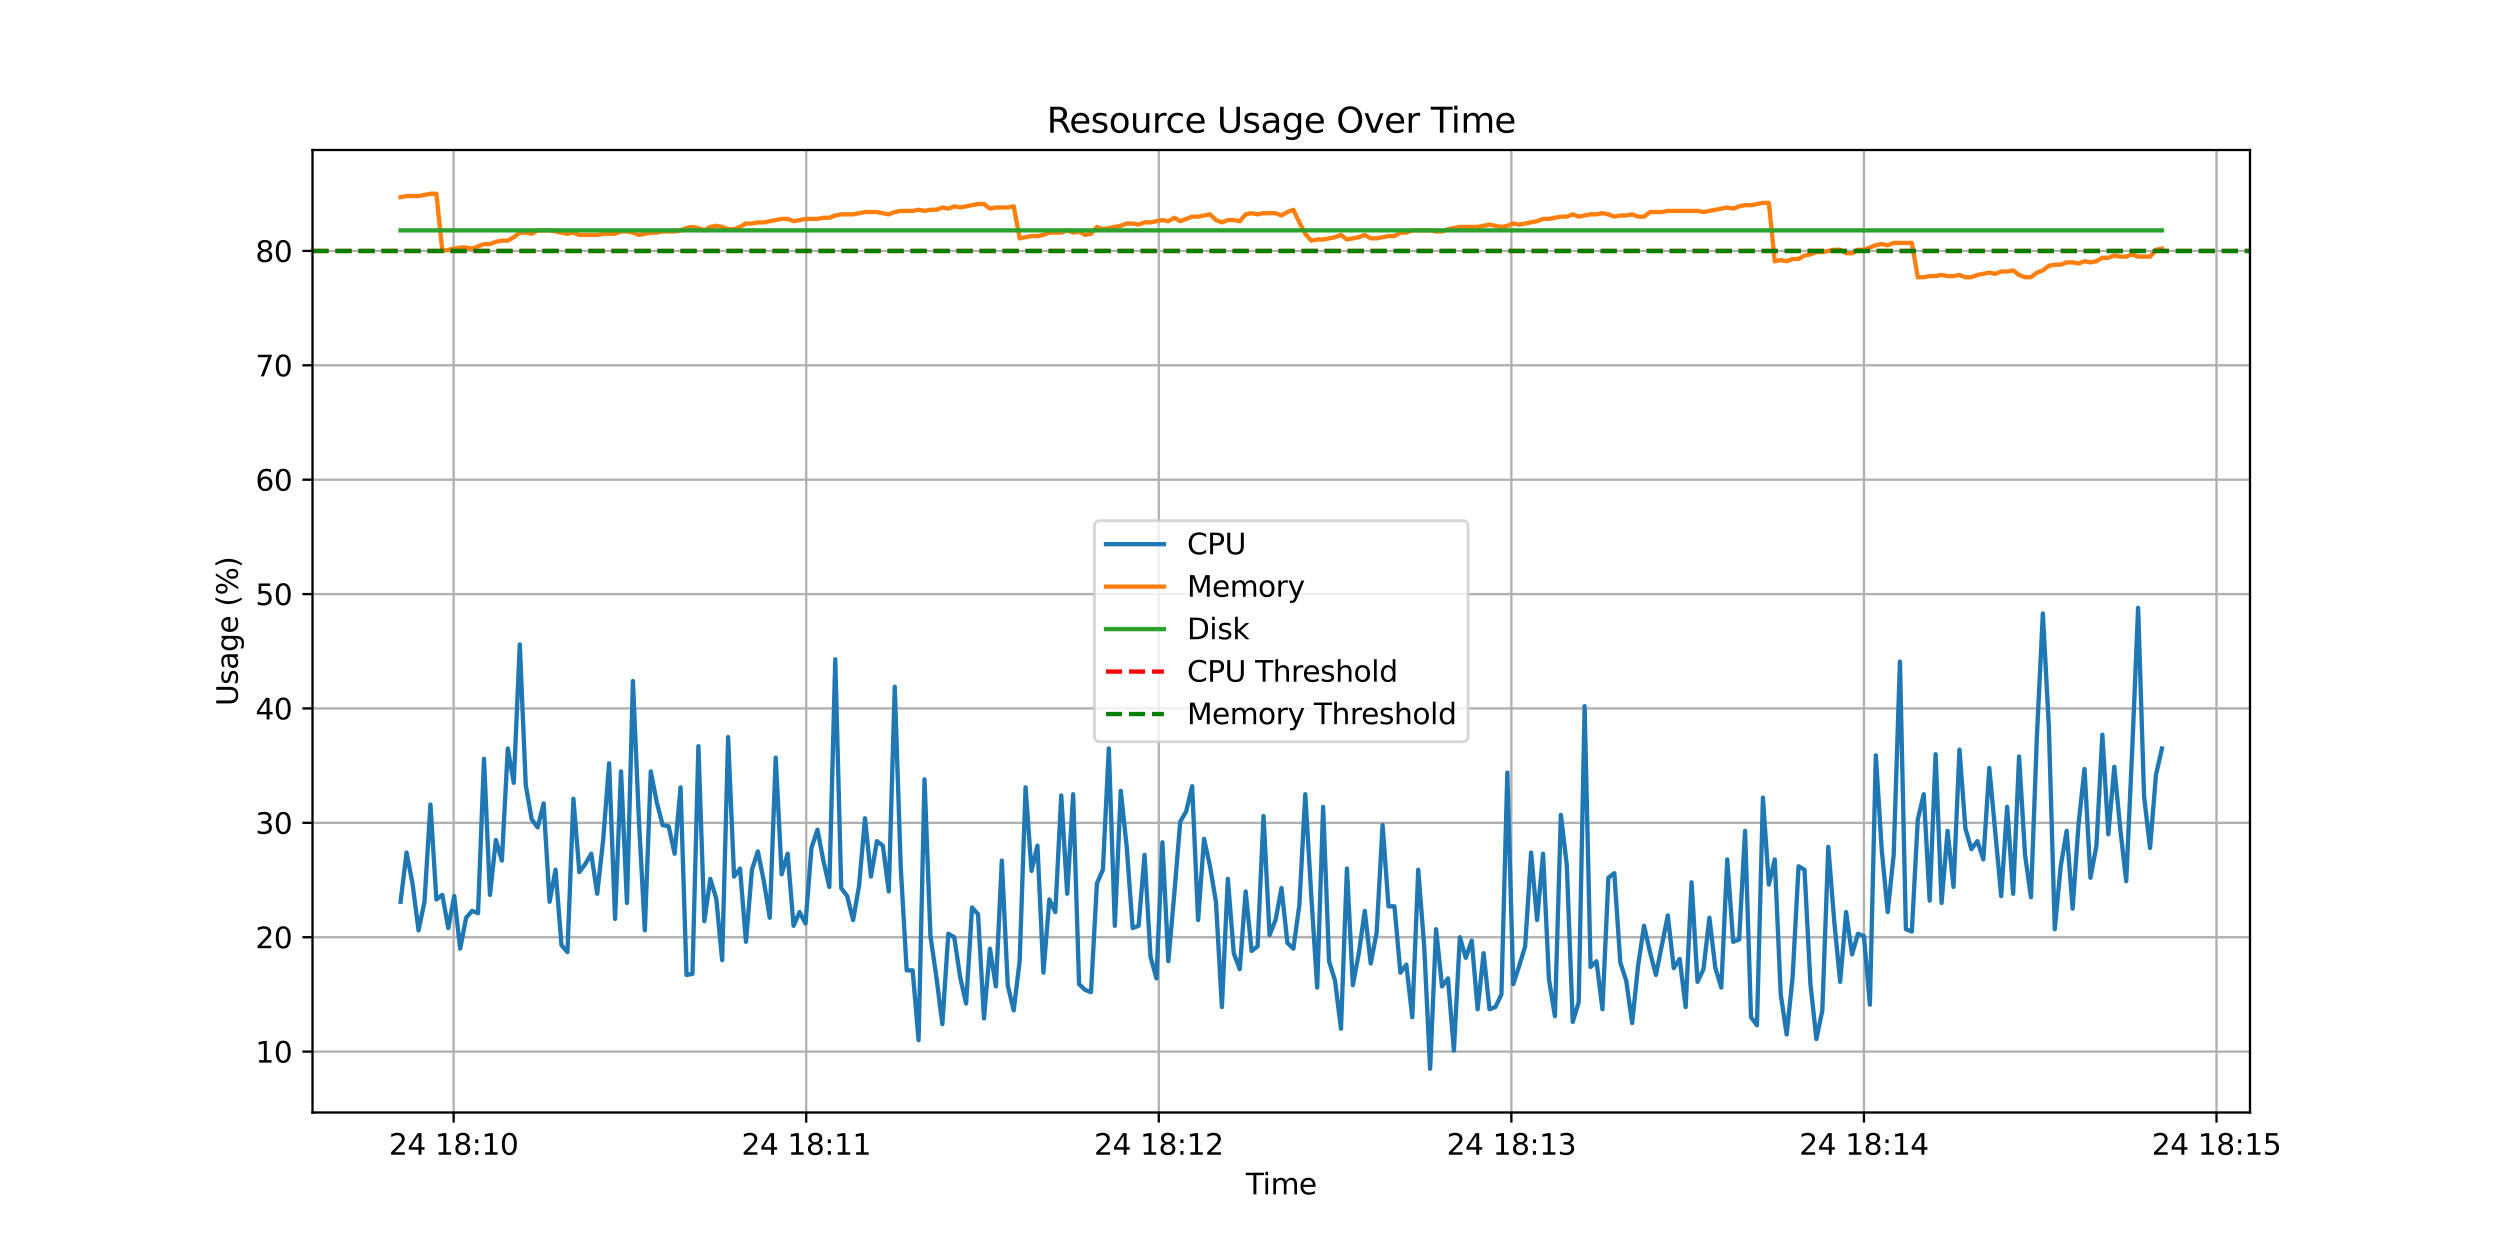 <?xml version="1.0" encoding="utf-8" standalone="no"?>
<!DOCTYPE svg PUBLIC "-//W3C//DTD SVG 1.1//EN"
  "http://www.w3.org/Graphics/SVG/1.1/DTD/svg11.dtd">
<svg xmlns:xlink="http://www.w3.org/1999/xlink" width="864pt" height="432pt" viewBox="0 0 864 432" xmlns="http://www.w3.org/2000/svg" version="1.1">
 <defs>
  <style type="text/css">*{stroke-linejoin: round; stroke-linecap: butt}</style>
 </defs>
 <g id="figure_1">
  <g id="patch_1">
   <path d="M 0 432 
L 864 432 
L 864 0 
L 0 0 
z
" style="fill: #ffffff"/>
  </g>
  <g id="axes_1">
   <g id="patch_2">
    <path d="M 108 384.48 
L 777.6 384.48 
L 777.6 51.84 
L 108 51.84 
z
" style="fill: #ffffff"/>
   </g>
   <g id="matplotlib.axis_1">
    <g id="xtick_1">
     <g id="line2d_1">
      <path d="M 156.777 384.48 
L 156.777 51.84 
" clip-path="url(#pb41ee68587)" style="fill: none; stroke: #b0b0b0; stroke-width: 0.8; stroke-linecap: square"/>
     </g>
     <g id="line2d_2">
      <defs>
       <path id="m1462ca19d5" d="M 0 0 
L 0 3.5 
" style="stroke: #000000; stroke-width: 0.8"/>
      </defs>
      <g>
       <use xlink:href="#m1462ca19d5" x="156.777" y="384.48" style="stroke: #000000; stroke-width: 0.8"/>
      </g>
     </g>
     <g id="text_1">
      <!-- 24 18:10 -->
      <g transform="translate(134.416 399.078) scale(0.1 -0.1)">
       <defs>
        <path id="DejaVuSans-32" d="M 1228 531 
L 3431 531 
L 3431 0 
L 469 0 
L 469 531 
Q 828 903 1448 1529 
Q 2069 2156 2228 2338 
Q 2531 2678 2651 2914 
Q 2772 3150 2772 3378 
Q 2772 3750 2511 3984 
Q 2250 4219 1831 4219 
Q 1534 4219 1204 4116 
Q 875 4013 500 3803 
L 500 4441 
Q 881 4594 1212 4672 
Q 1544 4750 1819 4750 
Q 2544 4750 2975 4387 
Q 3406 4025 3406 3419 
Q 3406 3131 3298 2873 
Q 3191 2616 2906 2266 
Q 2828 2175 2409 1742 
Q 1991 1309 1228 531 
z
" transform="scale(0.016)"/>
        <path id="DejaVuSans-34" d="M 2419 4116 
L 825 1625 
L 2419 1625 
L 2419 4116 
z
M 2253 4666 
L 3047 4666 
L 3047 1625 
L 3713 1625 
L 3713 1100 
L 3047 1100 
L 3047 0 
L 2419 0 
L 2419 1100 
L 313 1100 
L 313 1709 
L 2253 4666 
z
" transform="scale(0.016)"/>
        <path id="DejaVuSans-20" transform="scale(0.016)"/>
        <path id="DejaVuSans-31" d="M 794 531 
L 1825 531 
L 1825 4091 
L 703 3866 
L 703 4441 
L 1819 4666 
L 2450 4666 
L 2450 531 
L 3481 531 
L 3481 0 
L 794 0 
L 794 531 
z
" transform="scale(0.016)"/>
        <path id="DejaVuSans-38" d="M 2034 2216 
Q 1584 2216 1326 1975 
Q 1069 1734 1069 1313 
Q 1069 891 1326 650 
Q 1584 409 2034 409 
Q 2484 409 2743 651 
Q 3003 894 3003 1313 
Q 3003 1734 2745 1975 
Q 2488 2216 2034 2216 
z
M 1403 2484 
Q 997 2584 770 2862 
Q 544 3141 544 3541 
Q 544 4100 942 4425 
Q 1341 4750 2034 4750 
Q 2731 4750 3128 4425 
Q 3525 4100 3525 3541 
Q 3525 3141 3298 2862 
Q 3072 2584 2669 2484 
Q 3125 2378 3379 2068 
Q 3634 1759 3634 1313 
Q 3634 634 3220 271 
Q 2806 -91 2034 -91 
Q 1263 -91 848 271 
Q 434 634 434 1313 
Q 434 1759 690 2068 
Q 947 2378 1403 2484 
z
M 1172 3481 
Q 1172 3119 1398 2916 
Q 1625 2713 2034 2713 
Q 2441 2713 2670 2916 
Q 2900 3119 2900 3481 
Q 2900 3844 2670 4047 
Q 2441 4250 2034 4250 
Q 1625 4250 1398 4047 
Q 1172 3844 1172 3481 
z
" transform="scale(0.016)"/>
        <path id="DejaVuSans-3a" d="M 750 794 
L 1409 794 
L 1409 0 
L 750 0 
L 750 794 
z
M 750 3309 
L 1409 3309 
L 1409 2516 
L 750 2516 
L 750 3309 
z
" transform="scale(0.016)"/>
        <path id="DejaVuSans-30" d="M 2034 4250 
Q 1547 4250 1301 3770 
Q 1056 3291 1056 2328 
Q 1056 1369 1301 889 
Q 1547 409 2034 409 
Q 2525 409 2770 889 
Q 3016 1369 3016 2328 
Q 3016 3291 2770 3770 
Q 2525 4250 2034 4250 
z
M 2034 4750 
Q 2819 4750 3233 4129 
Q 3647 3509 3647 2328 
Q 3647 1150 3233 529 
Q 2819 -91 2034 -91 
Q 1250 -91 836 529 
Q 422 1150 422 2328 
Q 422 3509 836 4129 
Q 1250 4750 2034 4750 
z
" transform="scale(0.016)"/>
       </defs>
       <use xlink:href="#DejaVuSans-32"/>
       <use xlink:href="#DejaVuSans-34" x="63.623"/>
       <use xlink:href="#DejaVuSans-20" x="127.246"/>
       <use xlink:href="#DejaVuSans-31" x="159.033"/>
       <use xlink:href="#DejaVuSans-38" x="222.656"/>
       <use xlink:href="#DejaVuSans-3a" x="286.279"/>
       <use xlink:href="#DejaVuSans-31" x="319.971"/>
       <use xlink:href="#DejaVuSans-30" x="383.594"/>
      </g>
     </g>
    </g>
    <g id="xtick_2">
     <g id="line2d_3">
      <path d="M 278.626 384.48 
L 278.626 51.84 
" clip-path="url(#pb41ee68587)" style="fill: none; stroke: #b0b0b0; stroke-width: 0.8; stroke-linecap: square"/>
     </g>
     <g id="line2d_4">
      <g>
       <use xlink:href="#m1462ca19d5" x="278.626" y="384.48" style="stroke: #000000; stroke-width: 0.8"/>
      </g>
     </g>
     <g id="text_2">
      <!-- 24 18:11 -->
      <g transform="translate(256.266 399.078) scale(0.1 -0.1)">
       <use xlink:href="#DejaVuSans-32"/>
       <use xlink:href="#DejaVuSans-34" x="63.623"/>
       <use xlink:href="#DejaVuSans-20" x="127.246"/>
       <use xlink:href="#DejaVuSans-31" x="159.033"/>
       <use xlink:href="#DejaVuSans-38" x="222.656"/>
       <use xlink:href="#DejaVuSans-3a" x="286.279"/>
       <use xlink:href="#DejaVuSans-31" x="319.971"/>
       <use xlink:href="#DejaVuSans-31" x="383.594"/>
      </g>
     </g>
    </g>
    <g id="xtick_3">
     <g id="line2d_5">
      <path d="M 400.476 384.48 
L 400.476 51.84 
" clip-path="url(#pb41ee68587)" style="fill: none; stroke: #b0b0b0; stroke-width: 0.8; stroke-linecap: square"/>
     </g>
     <g id="line2d_6">
      <g>
       <use xlink:href="#m1462ca19d5" x="400.476" y="384.48" style="stroke: #000000; stroke-width: 0.8"/>
      </g>
     </g>
     <g id="text_3">
      <!-- 24 18:12 -->
      <g transform="translate(378.115 399.078) scale(0.1 -0.1)">
       <use xlink:href="#DejaVuSans-32"/>
       <use xlink:href="#DejaVuSans-34" x="63.623"/>
       <use xlink:href="#DejaVuSans-20" x="127.246"/>
       <use xlink:href="#DejaVuSans-31" x="159.033"/>
       <use xlink:href="#DejaVuSans-38" x="222.656"/>
       <use xlink:href="#DejaVuSans-3a" x="286.279"/>
       <use xlink:href="#DejaVuSans-31" x="319.971"/>
       <use xlink:href="#DejaVuSans-32" x="383.594"/>
      </g>
     </g>
    </g>
    <g id="xtick_4">
     <g id="line2d_7">
      <path d="M 522.326 384.48 
L 522.326 51.84 
" clip-path="url(#pb41ee68587)" style="fill: none; stroke: #b0b0b0; stroke-width: 0.8; stroke-linecap: square"/>
     </g>
     <g id="line2d_8">
      <g>
       <use xlink:href="#m1462ca19d5" x="522.326" y="384.48" style="stroke: #000000; stroke-width: 0.8"/>
      </g>
     </g>
     <g id="text_4">
      <!-- 24 18:13 -->
      <g transform="translate(499.965 399.078) scale(0.1 -0.1)">
       <defs>
        <path id="DejaVuSans-33" d="M 2597 2516 
Q 3050 2419 3304 2112 
Q 3559 1806 3559 1356 
Q 3559 666 3084 287 
Q 2609 -91 1734 -91 
Q 1441 -91 1130 -33 
Q 819 25 488 141 
L 488 750 
Q 750 597 1062 519 
Q 1375 441 1716 441 
Q 2309 441 2620 675 
Q 2931 909 2931 1356 
Q 2931 1769 2642 2001 
Q 2353 2234 1838 2234 
L 1294 2234 
L 1294 2753 
L 1863 2753 
Q 2328 2753 2575 2939 
Q 2822 3125 2822 3475 
Q 2822 3834 2567 4026 
Q 2313 4219 1838 4219 
Q 1578 4219 1281 4162 
Q 984 4106 628 3988 
L 628 4550 
Q 988 4650 1302 4700 
Q 1616 4750 1894 4750 
Q 2613 4750 3031 4423 
Q 3450 4097 3450 3541 
Q 3450 3153 3228 2886 
Q 3006 2619 2597 2516 
z
" transform="scale(0.016)"/>
       </defs>
       <use xlink:href="#DejaVuSans-32"/>
       <use xlink:href="#DejaVuSans-34" x="63.623"/>
       <use xlink:href="#DejaVuSans-20" x="127.246"/>
       <use xlink:href="#DejaVuSans-31" x="159.033"/>
       <use xlink:href="#DejaVuSans-38" x="222.656"/>
       <use xlink:href="#DejaVuSans-3a" x="286.279"/>
       <use xlink:href="#DejaVuSans-31" x="319.971"/>
       <use xlink:href="#DejaVuSans-33" x="383.594"/>
      </g>
     </g>
    </g>
    <g id="xtick_5">
     <g id="line2d_9">
      <path d="M 644.176 384.48 
L 644.176 51.84 
" clip-path="url(#pb41ee68587)" style="fill: none; stroke: #b0b0b0; stroke-width: 0.8; stroke-linecap: square"/>
     </g>
     <g id="line2d_10">
      <g>
       <use xlink:href="#m1462ca19d5" x="644.176" y="384.48" style="stroke: #000000; stroke-width: 0.8"/>
      </g>
     </g>
     <g id="text_5">
      <!-- 24 18:14 -->
      <g transform="translate(621.815 399.078) scale(0.1 -0.1)">
       <use xlink:href="#DejaVuSans-32"/>
       <use xlink:href="#DejaVuSans-34" x="63.623"/>
       <use xlink:href="#DejaVuSans-20" x="127.246"/>
       <use xlink:href="#DejaVuSans-31" x="159.033"/>
       <use xlink:href="#DejaVuSans-38" x="222.656"/>
       <use xlink:href="#DejaVuSans-3a" x="286.279"/>
       <use xlink:href="#DejaVuSans-31" x="319.971"/>
       <use xlink:href="#DejaVuSans-34" x="383.594"/>
      </g>
     </g>
    </g>
    <g id="xtick_6">
     <g id="line2d_11">
      <path d="M 766.026 384.48 
L 766.026 51.84 
" clip-path="url(#pb41ee68587)" style="fill: none; stroke: #b0b0b0; stroke-width: 0.8; stroke-linecap: square"/>
     </g>
     <g id="line2d_12">
      <g>
       <use xlink:href="#m1462ca19d5" x="766.026" y="384.48" style="stroke: #000000; stroke-width: 0.8"/>
      </g>
     </g>
     <g id="text_6">
      <!-- 24 18:15 -->
      <g transform="translate(743.665 399.078) scale(0.1 -0.1)">
       <defs>
        <path id="DejaVuSans-35" d="M 691 4666 
L 3169 4666 
L 3169 4134 
L 1269 4134 
L 1269 2991 
Q 1406 3038 1543 3061 
Q 1681 3084 1819 3084 
Q 2600 3084 3056 2656 
Q 3513 2228 3513 1497 
Q 3513 744 3044 326 
Q 2575 -91 1722 -91 
Q 1428 -91 1123 -41 
Q 819 9 494 109 
L 494 744 
Q 775 591 1075 516 
Q 1375 441 1709 441 
Q 2250 441 2565 725 
Q 2881 1009 2881 1497 
Q 2881 1984 2565 2268 
Q 2250 2553 1709 2553 
Q 1456 2553 1204 2497 
Q 953 2441 691 2322 
L 691 4666 
z
" transform="scale(0.016)"/>
       </defs>
       <use xlink:href="#DejaVuSans-32"/>
       <use xlink:href="#DejaVuSans-34" x="63.623"/>
       <use xlink:href="#DejaVuSans-20" x="127.246"/>
       <use xlink:href="#DejaVuSans-31" x="159.033"/>
       <use xlink:href="#DejaVuSans-38" x="222.656"/>
       <use xlink:href="#DejaVuSans-3a" x="286.279"/>
       <use xlink:href="#DejaVuSans-31" x="319.971"/>
       <use xlink:href="#DejaVuSans-35" x="383.594"/>
      </g>
     </g>
    </g>
    <g id="text_7">
     <!-- Time -->
     <g transform="translate(430.566 412.757) scale(0.1 -0.1)">
      <defs>
       <path id="DejaVuSans-54" d="M -19 4666 
L 3928 4666 
L 3928 4134 
L 2272 4134 
L 2272 0 
L 1638 0 
L 1638 4134 
L -19 4134 
L -19 4666 
z
" transform="scale(0.016)"/>
       <path id="DejaVuSans-69" d="M 603 3500 
L 1178 3500 
L 1178 0 
L 603 0 
L 603 3500 
z
M 603 4863 
L 1178 4863 
L 1178 4134 
L 603 4134 
L 603 4863 
z
" transform="scale(0.016)"/>
       <path id="DejaVuSans-6d" d="M 3328 2828 
Q 3544 3216 3844 3400 
Q 4144 3584 4550 3584 
Q 5097 3584 5394 3201 
Q 5691 2819 5691 2113 
L 5691 0 
L 5113 0 
L 5113 2094 
Q 5113 2597 4934 2840 
Q 4756 3084 4391 3084 
Q 3944 3084 3684 2787 
Q 3425 2491 3425 1978 
L 3425 0 
L 2847 0 
L 2847 2094 
Q 2847 2600 2669 2842 
Q 2491 3084 2119 3084 
Q 1678 3084 1418 2786 
Q 1159 2488 1159 1978 
L 1159 0 
L 581 0 
L 581 3500 
L 1159 3500 
L 1159 2956 
Q 1356 3278 1631 3431 
Q 1906 3584 2284 3584 
Q 2666 3584 2933 3390 
Q 3200 3197 3328 2828 
z
" transform="scale(0.016)"/>
       <path id="DejaVuSans-65" d="M 3597 1894 
L 3597 1613 
L 953 1613 
Q 991 1019 1311 708 
Q 1631 397 2203 397 
Q 2534 397 2845 478 
Q 3156 559 3463 722 
L 3463 178 
Q 3153 47 2828 -22 
Q 2503 -91 2169 -91 
Q 1331 -91 842 396 
Q 353 884 353 1716 
Q 353 2575 817 3079 
Q 1281 3584 2069 3584 
Q 2775 3584 3186 3129 
Q 3597 2675 3597 1894 
z
M 3022 2063 
Q 3016 2534 2758 2815 
Q 2500 3097 2075 3097 
Q 1594 3097 1305 2825 
Q 1016 2553 972 2059 
L 3022 2063 
z
" transform="scale(0.016)"/>
      </defs>
      <use xlink:href="#DejaVuSans-54"/>
      <use xlink:href="#DejaVuSans-69" x="57.959"/>
      <use xlink:href="#DejaVuSans-6d" x="85.742"/>
      <use xlink:href="#DejaVuSans-65" x="183.154"/>
     </g>
    </g>
   </g>
   <g id="matplotlib.axis_2">
    <g id="ytick_1">
     <g id="line2d_13">
      <path d="M 108 363.431 
L 777.6 363.431 
" clip-path="url(#pb41ee68587)" style="fill: none; stroke: #b0b0b0; stroke-width: 0.8; stroke-linecap: square"/>
     </g>
     <g id="line2d_14">
      <defs>
       <path id="ma5507e7e3d" d="M 0 0 
L -3.5 0 
" style="stroke: #000000; stroke-width: 0.8"/>
      </defs>
      <g>
       <use xlink:href="#ma5507e7e3d" x="108" y="363.431" style="stroke: #000000; stroke-width: 0.8"/>
      </g>
     </g>
     <g id="text_8">
      <!-- 10 -->
      <g transform="translate(88.275 367.23) scale(0.1 -0.1)">
       <use xlink:href="#DejaVuSans-31"/>
       <use xlink:href="#DejaVuSans-30" x="63.623"/>
      </g>
     </g>
    </g>
    <g id="ytick_2">
     <g id="line2d_15">
      <path d="M 108 323.901 
L 777.6 323.901 
" clip-path="url(#pb41ee68587)" style="fill: none; stroke: #b0b0b0; stroke-width: 0.8; stroke-linecap: square"/>
     </g>
     <g id="line2d_16">
      <g>
       <use xlink:href="#ma5507e7e3d" x="108" y="323.901" style="stroke: #000000; stroke-width: 0.8"/>
      </g>
     </g>
     <g id="text_9">
      <!-- 20 -->
      <g transform="translate(88.275 327.7) scale(0.1 -0.1)">
       <use xlink:href="#DejaVuSans-32"/>
       <use xlink:href="#DejaVuSans-30" x="63.623"/>
      </g>
     </g>
    </g>
    <g id="ytick_3">
     <g id="line2d_17">
      <path d="M 108 284.372 
L 777.6 284.372 
" clip-path="url(#pb41ee68587)" style="fill: none; stroke: #b0b0b0; stroke-width: 0.8; stroke-linecap: square"/>
     </g>
     <g id="line2d_18">
      <g>
       <use xlink:href="#ma5507e7e3d" x="108" y="284.372" style="stroke: #000000; stroke-width: 0.8"/>
      </g>
     </g>
     <g id="text_10">
      <!-- 30 -->
      <g transform="translate(88.275 288.171) scale(0.1 -0.1)">
       <use xlink:href="#DejaVuSans-33"/>
       <use xlink:href="#DejaVuSans-30" x="63.623"/>
      </g>
     </g>
    </g>
    <g id="ytick_4">
     <g id="line2d_19">
      <path d="M 108 244.842 
L 777.6 244.842 
" clip-path="url(#pb41ee68587)" style="fill: none; stroke: #b0b0b0; stroke-width: 0.8; stroke-linecap: square"/>
     </g>
     <g id="line2d_20">
      <g>
       <use xlink:href="#ma5507e7e3d" x="108" y="244.842" style="stroke: #000000; stroke-width: 0.8"/>
      </g>
     </g>
     <g id="text_11">
      <!-- 40 -->
      <g transform="translate(88.275 248.642) scale(0.1 -0.1)">
       <use xlink:href="#DejaVuSans-34"/>
       <use xlink:href="#DejaVuSans-30" x="63.623"/>
      </g>
     </g>
    </g>
    <g id="ytick_5">
     <g id="line2d_21">
      <path d="M 108 205.313 
L 777.6 205.313 
" clip-path="url(#pb41ee68587)" style="fill: none; stroke: #b0b0b0; stroke-width: 0.8; stroke-linecap: square"/>
     </g>
     <g id="line2d_22">
      <g>
       <use xlink:href="#ma5507e7e3d" x="108" y="205.313" style="stroke: #000000; stroke-width: 0.8"/>
      </g>
     </g>
     <g id="text_12">
      <!-- 50 -->
      <g transform="translate(88.275 209.112) scale(0.1 -0.1)">
       <use xlink:href="#DejaVuSans-35"/>
       <use xlink:href="#DejaVuSans-30" x="63.623"/>
      </g>
     </g>
    </g>
    <g id="ytick_6">
     <g id="line2d_23">
      <path d="M 108 165.784 
L 777.6 165.784 
" clip-path="url(#pb41ee68587)" style="fill: none; stroke: #b0b0b0; stroke-width: 0.8; stroke-linecap: square"/>
     </g>
     <g id="line2d_24">
      <g>
       <use xlink:href="#ma5507e7e3d" x="108" y="165.784" style="stroke: #000000; stroke-width: 0.8"/>
      </g>
     </g>
     <g id="text_13">
      <!-- 60 -->
      <g transform="translate(88.275 169.583) scale(0.1 -0.1)">
       <defs>
        <path id="DejaVuSans-36" d="M 2113 2584 
Q 1688 2584 1439 2293 
Q 1191 2003 1191 1497 
Q 1191 994 1439 701 
Q 1688 409 2113 409 
Q 2538 409 2786 701 
Q 3034 994 3034 1497 
Q 3034 2003 2786 2293 
Q 2538 2584 2113 2584 
z
M 3366 4563 
L 3366 3988 
Q 3128 4100 2886 4159 
Q 2644 4219 2406 4219 
Q 1781 4219 1451 3797 
Q 1122 3375 1075 2522 
Q 1259 2794 1537 2939 
Q 1816 3084 2150 3084 
Q 2853 3084 3261 2657 
Q 3669 2231 3669 1497 
Q 3669 778 3244 343 
Q 2819 -91 2113 -91 
Q 1303 -91 875 529 
Q 447 1150 447 2328 
Q 447 3434 972 4092 
Q 1497 4750 2381 4750 
Q 2619 4750 2861 4703 
Q 3103 4656 3366 4563 
z
" transform="scale(0.016)"/>
       </defs>
       <use xlink:href="#DejaVuSans-36"/>
       <use xlink:href="#DejaVuSans-30" x="63.623"/>
      </g>
     </g>
    </g>
    <g id="ytick_7">
     <g id="line2d_25">
      <path d="M 108 126.254 
L 777.6 126.254 
" clip-path="url(#pb41ee68587)" style="fill: none; stroke: #b0b0b0; stroke-width: 0.8; stroke-linecap: square"/>
     </g>
     <g id="line2d_26">
      <g>
       <use xlink:href="#ma5507e7e3d" x="108" y="126.254" style="stroke: #000000; stroke-width: 0.8"/>
      </g>
     </g>
     <g id="text_14">
      <!-- 70 -->
      <g transform="translate(88.275 130.053) scale(0.1 -0.1)">
       <defs>
        <path id="DejaVuSans-37" d="M 525 4666 
L 3525 4666 
L 3525 4397 
L 1831 0 
L 1172 0 
L 2766 4134 
L 525 4134 
L 525 4666 
z
" transform="scale(0.016)"/>
       </defs>
       <use xlink:href="#DejaVuSans-37"/>
       <use xlink:href="#DejaVuSans-30" x="63.623"/>
      </g>
     </g>
    </g>
    <g id="ytick_8">
     <g id="line2d_27">
      <path d="M 108 86.725 
L 777.6 86.725 
" clip-path="url(#pb41ee68587)" style="fill: none; stroke: #b0b0b0; stroke-width: 0.8; stroke-linecap: square"/>
     </g>
     <g id="line2d_28">
      <g>
       <use xlink:href="#ma5507e7e3d" x="108" y="86.725" style="stroke: #000000; stroke-width: 0.8"/>
      </g>
     </g>
     <g id="text_15">
      <!-- 80 -->
      <g transform="translate(88.275 90.524) scale(0.1 -0.1)">
       <use xlink:href="#DejaVuSans-38"/>
       <use xlink:href="#DejaVuSans-30" x="63.623"/>
      </g>
     </g>
    </g>
    <g id="text_16">
     <!-- Usage (%) -->
     <g transform="translate(82.195 243.98) rotate(-90) scale(0.1 -0.1)">
      <defs>
       <path id="DejaVuSans-55" d="M 556 4666 
L 1191 4666 
L 1191 1831 
Q 1191 1081 1462 751 
Q 1734 422 2344 422 
Q 2950 422 3222 751 
Q 3494 1081 3494 1831 
L 3494 4666 
L 4128 4666 
L 4128 1753 
Q 4128 841 3676 375 
Q 3225 -91 2344 -91 
Q 1459 -91 1007 375 
Q 556 841 556 1753 
L 556 4666 
z
" transform="scale(0.016)"/>
       <path id="DejaVuSans-73" d="M 2834 3397 
L 2834 2853 
Q 2591 2978 2328 3040 
Q 2066 3103 1784 3103 
Q 1356 3103 1142 2972 
Q 928 2841 928 2578 
Q 928 2378 1081 2264 
Q 1234 2150 1697 2047 
L 1894 2003 
Q 2506 1872 2764 1633 
Q 3022 1394 3022 966 
Q 3022 478 2636 193 
Q 2250 -91 1575 -91 
Q 1294 -91 989 -36 
Q 684 19 347 128 
L 347 722 
Q 666 556 975 473 
Q 1284 391 1588 391 
Q 1994 391 2212 530 
Q 2431 669 2431 922 
Q 2431 1156 2273 1281 
Q 2116 1406 1581 1522 
L 1381 1569 
Q 847 1681 609 1914 
Q 372 2147 372 2553 
Q 372 3047 722 3315 
Q 1072 3584 1716 3584 
Q 2034 3584 2315 3537 
Q 2597 3491 2834 3397 
z
" transform="scale(0.016)"/>
       <path id="DejaVuSans-61" d="M 2194 1759 
Q 1497 1759 1228 1600 
Q 959 1441 959 1056 
Q 959 750 1161 570 
Q 1363 391 1709 391 
Q 2188 391 2477 730 
Q 2766 1069 2766 1631 
L 2766 1759 
L 2194 1759 
z
M 3341 1997 
L 3341 0 
L 2766 0 
L 2766 531 
Q 2569 213 2275 61 
Q 1981 -91 1556 -91 
Q 1019 -91 701 211 
Q 384 513 384 1019 
Q 384 1609 779 1909 
Q 1175 2209 1959 2209 
L 2766 2209 
L 2766 2266 
Q 2766 2663 2505 2880 
Q 2244 3097 1772 3097 
Q 1472 3097 1187 3025 
Q 903 2953 641 2809 
L 641 3341 
Q 956 3463 1253 3523 
Q 1550 3584 1831 3584 
Q 2591 3584 2966 3190 
Q 3341 2797 3341 1997 
z
" transform="scale(0.016)"/>
       <path id="DejaVuSans-67" d="M 2906 1791 
Q 2906 2416 2648 2759 
Q 2391 3103 1925 3103 
Q 1463 3103 1205 2759 
Q 947 2416 947 1791 
Q 947 1169 1205 825 
Q 1463 481 1925 481 
Q 2391 481 2648 825 
Q 2906 1169 2906 1791 
z
M 3481 434 
Q 3481 -459 3084 -895 
Q 2688 -1331 1869 -1331 
Q 1566 -1331 1297 -1286 
Q 1028 -1241 775 -1147 
L 775 -588 
Q 1028 -725 1275 -790 
Q 1522 -856 1778 -856 
Q 2344 -856 2625 -561 
Q 2906 -266 2906 331 
L 2906 616 
Q 2728 306 2450 153 
Q 2172 0 1784 0 
Q 1141 0 747 490 
Q 353 981 353 1791 
Q 353 2603 747 3093 
Q 1141 3584 1784 3584 
Q 2172 3584 2450 3431 
Q 2728 3278 2906 2969 
L 2906 3500 
L 3481 3500 
L 3481 434 
z
" transform="scale(0.016)"/>
       <path id="DejaVuSans-28" d="M 1984 4856 
Q 1566 4138 1362 3434 
Q 1159 2731 1159 2009 
Q 1159 1288 1364 580 
Q 1569 -128 1984 -844 
L 1484 -844 
Q 1016 -109 783 600 
Q 550 1309 550 2009 
Q 550 2706 781 3412 
Q 1013 4119 1484 4856 
L 1984 4856 
z
" transform="scale(0.016)"/>
       <path id="DejaVuSans-25" d="M 4653 2053 
Q 4381 2053 4226 1822 
Q 4072 1591 4072 1178 
Q 4072 772 4226 539 
Q 4381 306 4653 306 
Q 4919 306 5073 539 
Q 5228 772 5228 1178 
Q 5228 1588 5073 1820 
Q 4919 2053 4653 2053 
z
M 4653 2450 
Q 5147 2450 5437 2106 
Q 5728 1763 5728 1178 
Q 5728 594 5436 251 
Q 5144 -91 4653 -91 
Q 4153 -91 3862 251 
Q 3572 594 3572 1178 
Q 3572 1766 3864 2108 
Q 4156 2450 4653 2450 
z
M 1428 4353 
Q 1159 4353 1004 4120 
Q 850 3888 850 3481 
Q 850 3069 1003 2837 
Q 1156 2606 1428 2606 
Q 1700 2606 1854 2837 
Q 2009 3069 2009 3481 
Q 2009 3884 1853 4118 
Q 1697 4353 1428 4353 
z
M 4250 4750 
L 4750 4750 
L 1831 -91 
L 1331 -91 
L 4250 4750 
z
M 1428 4750 
Q 1922 4750 2215 4408 
Q 2509 4066 2509 3481 
Q 2509 2891 2217 2550 
Q 1925 2209 1428 2209 
Q 931 2209 642 2551 
Q 353 2894 353 3481 
Q 353 4063 643 4406 
Q 934 4750 1428 4750 
z
" transform="scale(0.016)"/>
       <path id="DejaVuSans-29" d="M 513 4856 
L 1013 4856 
Q 1481 4119 1714 3412 
Q 1947 2706 1947 2009 
Q 1947 1309 1714 600 
Q 1481 -109 1013 -844 
L 513 -844 
Q 928 -128 1133 580 
Q 1338 1288 1338 2009 
Q 1338 2731 1133 3434 
Q 928 4138 513 4856 
z
" transform="scale(0.016)"/>
      </defs>
      <use xlink:href="#DejaVuSans-55"/>
      <use xlink:href="#DejaVuSans-73" x="73.193"/>
      <use xlink:href="#DejaVuSans-61" x="125.293"/>
      <use xlink:href="#DejaVuSans-67" x="186.572"/>
      <use xlink:href="#DejaVuSans-65" x="250.049"/>
      <use xlink:href="#DejaVuSans-20" x="311.572"/>
      <use xlink:href="#DejaVuSans-28" x="343.359"/>
      <use xlink:href="#DejaVuSans-25" x="382.373"/>
      <use xlink:href="#DejaVuSans-29" x="477.393"/>
     </g>
    </g>
   </g>
   <g id="line2d_29">
    <path d="M 138.436 311.647 
L 140.504 294.649 
L 142.562 305.322 
L 144.652 321.529 
L 146.704 311.647 
L 148.76 278.047 
L 150.814 310.856 
L 152.869 309.275 
L 154.925 320.739 
L 156.978 309.671 
L 159.035 327.854 
L 161.092 317.181 
L 163.147 314.809 
L 165.203 315.6 
L 167.268 262.235 
L 169.329 309.275 
L 171.385 290.301 
L 173.442 297.416 
L 175.5 258.678 
L 177.56 270.536 
L 179.633 222.706 
L 181.702 271.327 
L 183.759 283.186 
L 185.818 285.953 
L 187.878 277.652 
L 189.938 311.647 
L 191.991 300.579 
L 194.046 326.668 
L 196.104 329.04 
L 198.164 276.071 
L 200.223 301.369 
L 202.282 298.602 
L 204.335 295.045 
L 206.394 308.88 
L 208.452 290.301 
L 210.509 263.816 
L 212.565 317.576 
L 214.623 266.584 
L 216.679 312.042 
L 218.736 235.355 
L 220.795 283.186 
L 222.85 321.529 
L 224.908 266.584 
L 226.967 277.256 
L 229.024 285.162 
L 231.084 285.558 
L 233.142 295.045 
L 235.2 272.118 
L 237.259 336.946 
L 239.313 336.551 
L 241.369 257.887 
L 243.423 318.367 
L 245.475 303.741 
L 247.525 310.461 
L 249.58 331.807 
L 251.636 254.725 
L 253.694 302.951 
L 255.75 300.184 
L 257.807 325.482 
L 259.863 300.579 
L 261.918 294.254 
L 263.976 304.532 
L 266.031 317.181 
L 268.087 261.84 
L 270.144 302.16 
L 272.204 295.045 
L 274.263 319.948 
L 276.32 315.205 
L 278.376 319.158 
L 280.443 293.068 
L 282.499 286.744 
L 284.557 297.416 
L 286.61 306.508 
L 288.668 227.845 
L 290.722 306.904 
L 292.78 309.671 
L 294.836 317.972 
L 296.893 306.113 
L 298.946 282.791 
L 301.002 302.951 
L 303.053 290.696 
L 305.108 292.278 
L 307.162 308.089 
L 309.22 237.332 
L 311.298 299.788 
L 313.353 335.365 
L 315.409 335.365 
L 317.46 359.478 
L 319.513 269.351 
L 321.568 323.506 
L 323.625 337.736 
L 325.679 353.944 
L 327.733 322.715 
L 329.787 323.901 
L 331.834 337.736 
L 333.889 346.828 
L 335.944 313.624 
L 338.01 315.995 
L 340.065 351.967 
L 342.118 327.854 
L 344.176 340.899 
L 346.229 297.416 
L 348.28 340.504 
L 350.335 349.2 
L 352.39 332.202 
L 354.437 272.118 
L 356.492 300.974 
L 358.546 292.278 
L 360.602 336.155 
L 362.658 310.856 
L 364.716 315.205 
L 366.772 274.885 
L 368.828 308.88 
L 370.881 274.489 
L 372.93 340.108 
L 374.986 342.085 
L 377.039 342.875 
L 379.095 305.322 
L 381.15 300.579 
L 383.211 258.678 
L 385.283 319.948 
L 387.338 273.304 
L 389.39 292.673 
L 391.448 320.739 
L 393.505 319.948 
L 395.559 295.44 
L 397.612 330.621 
L 399.67 338.132 
L 401.726 291.092 
L 403.781 332.202 
L 405.835 308.88 
L 407.892 283.976 
L 409.946 280.419 
L 412.007 271.722 
L 414.065 317.972 
L 416.121 289.906 
L 418.176 299.393 
L 420.233 311.647 
L 422.287 348.014 
L 424.338 303.741 
L 426.392 329.435 
L 428.447 334.969 
L 430.501 308.089 
L 432.558 328.645 
L 434.612 327.064 
L 436.67 282 
L 438.768 323.111 
L 440.827 317.972 
L 442.881 306.904 
L 444.937 325.878 
L 446.993 327.854 
L 449.049 312.833 
L 451.108 274.489 
L 453.164 309.275 
L 455.219 341.294 
L 457.274 278.838 
L 459.33 332.202 
L 461.386 338.922 
L 463.442 355.525 
L 465.495 300.184 
L 467.551 340.504 
L 469.606 329.435 
L 471.663 314.809 
L 473.717 332.993 
L 475.768 322.32 
L 477.821 285.162 
L 479.869 313.228 
L 481.921 313.228 
L 483.978 336.155 
L 486.032 333.388 
L 488.086 351.572 
L 490.141 300.579 
L 492.196 327.064 
L 494.252 369.36 
L 496.307 321.134 
L 498.361 340.899 
L 500.415 338.132 
L 502.47 363.035 
L 504.52 323.901 
L 506.575 331.016 
L 508.624 325.087 
L 510.677 348.805 
L 512.73 329.435 
L 514.785 348.805 
L 516.838 348.014 
L 518.89 343.666 
L 520.939 266.979 
L 522.987 340.108 
L 525.04 333.784 
L 527.088 327.064 
L 529.156 294.649 
L 531.218 317.972 
L 533.272 295.045 
L 535.326 338.527 
L 537.381 351.176 
L 539.438 281.605 
L 541.49 298.998 
L 543.542 353.153 
L 545.59 346.433 
L 547.644 244.052 
L 549.698 334.179 
L 551.751 332.202 
L 553.804 348.805 
L 555.859 303.346 
L 557.913 301.765 
L 559.969 332.598 
L 562.017 338.922 
L 564.073 353.548 
L 566.127 333.784 
L 568.178 319.948 
L 570.235 329.04 
L 572.286 336.946 
L 576.396 316.391 
L 578.449 334.574 
L 580.5 331.412 
L 582.556 348.014 
L 584.607 304.927 
L 586.663 339.318 
L 588.715 334.969 
L 590.772 317.181 
L 592.826 334.574 
L 594.88 341.294 
L 596.933 297.021 
L 598.988 325.482 
L 601.042 324.692 
L 603.097 287.139 
L 605.152 351.572 
L 607.206 354.339 
L 609.262 275.675 
L 611.315 305.718 
L 613.361 297.021 
L 615.417 343.666 
L 617.472 357.501 
L 619.526 337.736 
L 621.585 299.393 
L 623.638 300.579 
L 625.693 340.108 
L 627.745 359.082 
L 629.8 349.2 
L 631.854 292.673 
L 633.91 318.367 
L 635.957 339.318 
L 638.013 315.205 
L 640.068 329.831 
L 642.122 322.715 
L 644.176 323.506 
L 646.231 347.224 
L 648.285 261.049 
L 650.342 293.859 
L 652.392 315.205 
L 654.455 295.44 
L 656.62 228.635 
L 658.676 321.134 
L 660.73 321.925 
L 662.788 283.186 
L 664.842 274.489 
L 666.894 311.252 
L 668.951 260.654 
L 671.008 312.042 
L 673.078 287.139 
L 675.133 306.508 
L 677.19 259.073 
L 679.252 286.348 
L 681.311 293.464 
L 683.392 290.696 
L 685.443 297.021 
L 687.502 265.398 
L 691.615 309.671 
L 693.672 278.838 
L 695.734 308.88 
L 697.791 261.445 
L 699.846 295.44 
L 701.901 310.066 
L 703.958 254.329 
L 706.01 212.033 
L 708.071 250.772 
L 710.127 321.134 
L 712.186 299.393 
L 714.243 287.139 
L 716.299 314.019 
L 718.353 284.767 
L 720.407 265.793 
L 722.464 303.346 
L 724.52 292.278 
L 726.576 253.934 
L 728.64 288.325 
L 730.695 265.002 
L 732.752 286.348 
L 734.809 304.532 
L 736.879 259.468 
L 738.936 210.056 
L 740.996 275.28 
L 743.053 293.068 
L 745.106 267.769 
L 747.164 258.678 
L 747.164 258.678 
" clip-path="url(#pb41ee68587)" style="fill: none; stroke: #1f77b4; stroke-width: 1.5; stroke-linecap: square"/>
   </g>
   <g id="line2d_30">
    <path d="M 138.436 68.146 
L 140.504 67.751 
L 144.652 67.751 
L 148.76 66.96 
L 150.814 66.96 
L 152.869 86.725 
L 159.035 85.539 
L 161.092 85.539 
L 163.147 85.934 
L 167.268 84.353 
L 169.329 84.353 
L 171.385 83.562 
L 173.442 83.167 
L 175.5 83.167 
L 177.56 81.981 
L 179.633 80.4 
L 181.702 80.4 
L 183.759 80.795 
L 185.818 79.609 
L 189.938 79.609 
L 196.104 80.795 
L 198.164 80.4 
L 200.223 81.191 
L 206.394 81.191 
L 208.452 80.795 
L 212.565 80.795 
L 214.623 80.005 
L 216.679 80.005 
L 218.736 80.4 
L 220.795 81.191 
L 224.908 80.4 
L 226.967 80.4 
L 229.024 80.005 
L 233.142 80.005 
L 235.2 79.609 
L 237.259 78.819 
L 239.313 78.424 
L 241.369 78.819 
L 243.423 79.609 
L 245.475 78.424 
L 247.525 78.028 
L 249.58 78.424 
L 251.636 79.214 
L 253.694 79.214 
L 255.75 78.424 
L 257.807 77.238 
L 259.863 77.238 
L 261.918 76.842 
L 263.976 76.842 
L 270.144 75.656 
L 272.204 75.656 
L 274.263 76.447 
L 278.376 75.656 
L 282.499 75.656 
L 284.557 75.261 
L 286.61 75.261 
L 288.668 74.471 
L 290.722 74.075 
L 294.836 74.075 
L 298.946 73.285 
L 303.053 73.285 
L 307.162 74.075 
L 309.22 73.285 
L 311.298 72.889 
L 315.409 72.889 
L 317.46 72.494 
L 319.513 72.889 
L 321.568 72.494 
L 323.625 72.494 
L 325.679 71.704 
L 327.733 72.099 
L 329.787 71.308 
L 331.834 71.704 
L 338.01 70.518 
L 340.065 70.518 
L 342.118 72.099 
L 344.176 71.704 
L 348.28 71.704 
L 350.335 71.308 
L 352.39 82.376 
L 356.492 81.586 
L 358.546 81.586 
L 360.602 81.191 
L 362.658 80.4 
L 366.772 80.4 
L 368.828 79.609 
L 370.881 80.4 
L 372.93 80.005 
L 374.986 81.191 
L 377.039 80.795 
L 379.095 78.424 
L 381.15 79.214 
L 387.338 78.028 
L 389.39 77.238 
L 391.448 77.238 
L 393.505 77.633 
L 395.559 76.842 
L 397.612 76.842 
L 401.726 76.052 
L 403.781 76.447 
L 405.835 75.261 
L 407.892 76.447 
L 412.007 74.866 
L 414.065 74.866 
L 418.176 74.075 
L 420.233 76.052 
L 422.287 76.842 
L 424.338 76.052 
L 426.392 76.052 
L 428.447 76.447 
L 430.501 74.075 
L 432.558 73.68 
L 434.612 74.075 
L 436.67 73.68 
L 440.827 73.68 
L 442.881 74.471 
L 444.937 73.285 
L 446.993 72.494 
L 449.049 76.842 
L 451.108 80.795 
L 453.164 83.167 
L 455.219 82.772 
L 457.274 82.772 
L 461.386 81.981 
L 463.442 81.191 
L 465.495 82.772 
L 469.606 81.981 
L 471.663 81.191 
L 473.717 82.376 
L 475.768 82.376 
L 479.869 81.586 
L 481.921 81.586 
L 483.978 80.4 
L 486.032 80.4 
L 488.086 79.609 
L 494.252 79.609 
L 496.307 80.005 
L 498.361 80.005 
L 500.415 79.214 
L 504.52 78.424 
L 510.677 78.424 
L 514.785 77.633 
L 518.89 78.424 
L 520.939 78.028 
L 522.987 77.238 
L 525.04 77.633 
L 531.218 76.447 
L 533.272 75.656 
L 535.326 75.656 
L 539.438 74.866 
L 541.49 74.866 
L 543.542 74.075 
L 545.59 74.866 
L 549.698 74.075 
L 551.751 74.075 
L 553.804 73.68 
L 555.859 74.075 
L 557.913 74.866 
L 559.969 74.471 
L 562.017 74.471 
L 564.073 74.075 
L 566.127 74.866 
L 568.178 74.866 
L 570.235 73.285 
L 574.343 73.285 
L 576.396 72.889 
L 586.663 72.889 
L 588.715 73.285 
L 596.933 71.704 
L 598.988 72.099 
L 601.042 71.308 
L 603.097 70.913 
L 605.152 70.913 
L 609.262 70.122 
L 611.315 70.122 
L 613.361 90.282 
L 615.417 89.887 
L 617.472 90.282 
L 619.526 89.492 
L 621.585 89.492 
L 623.638 88.306 
L 625.693 87.911 
L 627.745 87.12 
L 629.8 87.12 
L 633.91 86.329 
L 635.957 86.329 
L 638.013 87.515 
L 640.068 87.515 
L 642.122 86.329 
L 644.176 86.329 
L 648.285 84.748 
L 650.342 84.353 
L 652.392 84.748 
L 654.455 83.958 
L 660.73 83.958 
L 662.788 95.816 
L 664.842 95.816 
L 666.894 95.421 
L 668.951 95.421 
L 671.008 95.026 
L 673.078 95.421 
L 675.133 95.421 
L 677.19 95.026 
L 679.252 95.816 
L 681.311 95.816 
L 683.392 95.026 
L 687.502 94.235 
L 689.556 94.631 
L 691.615 93.84 
L 693.672 93.84 
L 695.734 93.445 
L 697.791 95.026 
L 699.846 95.816 
L 701.901 95.816 
L 703.958 94.235 
L 706.01 93.445 
L 708.071 91.864 
L 710.127 91.468 
L 712.186 91.468 
L 714.243 90.678 
L 716.299 90.678 
L 718.353 91.073 
L 720.407 90.282 
L 722.464 90.678 
L 724.52 90.282 
L 726.576 89.096 
L 728.64 89.096 
L 730.695 88.306 
L 732.752 88.701 
L 734.809 88.701 
L 736.879 87.911 
L 738.936 88.701 
L 743.053 88.701 
L 745.106 86.329 
L 747.164 85.934 
L 747.164 85.934 
" clip-path="url(#pb41ee68587)" style="fill: none; stroke: #ff7f0e; stroke-width: 1.5; stroke-linecap: square"/>
   </g>
   <g id="line2d_31">
    <path d="M 138.436 79.609 
L 747.164 79.609 
L 747.164 79.609 
" clip-path="url(#pb41ee68587)" style="fill: none; stroke: #2ca02c; stroke-width: 1.5; stroke-linecap: square"/>
   </g>
   <g id="line2d_32">
    <path d="M 108 86.725 
L 777.6 86.725 
" clip-path="url(#pb41ee68587)" style="fill: none; stroke-dasharray: 5.55,2.4; stroke-dashoffset: 0; stroke: #ff0000; stroke-width: 1.5"/>
   </g>
   <g id="line2d_33">
    <path d="M 108 86.725 
L 777.6 86.725 
" clip-path="url(#pb41ee68587)" style="fill: none; stroke-dasharray: 5.55,2.4; stroke-dashoffset: 0; stroke: #008000; stroke-width: 1.5"/>
   </g>
   <g id="patch_3">
    <path d="M 108 384.48 
L 108 51.84 
" style="fill: none; stroke: #000000; stroke-width: 0.8; stroke-linejoin: miter; stroke-linecap: square"/>
   </g>
   <g id="patch_4">
    <path d="M 777.6 384.48 
L 777.6 51.84 
" style="fill: none; stroke: #000000; stroke-width: 0.8; stroke-linejoin: miter; stroke-linecap: square"/>
   </g>
   <g id="patch_5">
    <path d="M 108 384.48 
L 777.6 384.48 
" style="fill: none; stroke: #000000; stroke-width: 0.8; stroke-linejoin: miter; stroke-linecap: square"/>
   </g>
   <g id="patch_6">
    <path d="M 108 51.84 
L 777.6 51.84 
" style="fill: none; stroke: #000000; stroke-width: 0.8; stroke-linejoin: miter; stroke-linecap: square"/>
   </g>
   <g id="text_17">
    <!-- Resource Usage Over Time -->
    <g transform="translate(361.759 45.84) scale(0.12 -0.12)">
     <defs>
      <path id="DejaVuSans-52" d="M 2841 2188 
Q 3044 2119 3236 1894 
Q 3428 1669 3622 1275 
L 4263 0 
L 3584 0 
L 2988 1197 
Q 2756 1666 2539 1819 
Q 2322 1972 1947 1972 
L 1259 1972 
L 1259 0 
L 628 0 
L 628 4666 
L 2053 4666 
Q 2853 4666 3247 4331 
Q 3641 3997 3641 3322 
Q 3641 2881 3436 2590 
Q 3231 2300 2841 2188 
z
M 1259 4147 
L 1259 2491 
L 2053 2491 
Q 2509 2491 2742 2702 
Q 2975 2913 2975 3322 
Q 2975 3731 2742 3939 
Q 2509 4147 2053 4147 
L 1259 4147 
z
" transform="scale(0.016)"/>
      <path id="DejaVuSans-6f" d="M 1959 3097 
Q 1497 3097 1228 2736 
Q 959 2375 959 1747 
Q 959 1119 1226 758 
Q 1494 397 1959 397 
Q 2419 397 2687 759 
Q 2956 1122 2956 1747 
Q 2956 2369 2687 2733 
Q 2419 3097 1959 3097 
z
M 1959 3584 
Q 2709 3584 3137 3096 
Q 3566 2609 3566 1747 
Q 3566 888 3137 398 
Q 2709 -91 1959 -91 
Q 1206 -91 779 398 
Q 353 888 353 1747 
Q 353 2609 779 3096 
Q 1206 3584 1959 3584 
z
" transform="scale(0.016)"/>
      <path id="DejaVuSans-75" d="M 544 1381 
L 544 3500 
L 1119 3500 
L 1119 1403 
Q 1119 906 1312 657 
Q 1506 409 1894 409 
Q 2359 409 2629 706 
Q 2900 1003 2900 1516 
L 2900 3500 
L 3475 3500 
L 3475 0 
L 2900 0 
L 2900 538 
Q 2691 219 2414 64 
Q 2138 -91 1772 -91 
Q 1169 -91 856 284 
Q 544 659 544 1381 
z
M 1991 3584 
L 1991 3584 
z
" transform="scale(0.016)"/>
      <path id="DejaVuSans-72" d="M 2631 2963 
Q 2534 3019 2420 3045 
Q 2306 3072 2169 3072 
Q 1681 3072 1420 2755 
Q 1159 2438 1159 1844 
L 1159 0 
L 581 0 
L 581 3500 
L 1159 3500 
L 1159 2956 
Q 1341 3275 1631 3429 
Q 1922 3584 2338 3584 
Q 2397 3584 2469 3576 
Q 2541 3569 2628 3553 
L 2631 2963 
z
" transform="scale(0.016)"/>
      <path id="DejaVuSans-63" d="M 3122 3366 
L 3122 2828 
Q 2878 2963 2633 3030 
Q 2388 3097 2138 3097 
Q 1578 3097 1268 2742 
Q 959 2388 959 1747 
Q 959 1106 1268 751 
Q 1578 397 2138 397 
Q 2388 397 2633 464 
Q 2878 531 3122 666 
L 3122 134 
Q 2881 22 2623 -34 
Q 2366 -91 2075 -91 
Q 1284 -91 818 406 
Q 353 903 353 1747 
Q 353 2603 823 3093 
Q 1294 3584 2113 3584 
Q 2378 3584 2631 3529 
Q 2884 3475 3122 3366 
z
" transform="scale(0.016)"/>
      <path id="DejaVuSans-4f" d="M 2522 4238 
Q 1834 4238 1429 3725 
Q 1025 3213 1025 2328 
Q 1025 1447 1429 934 
Q 1834 422 2522 422 
Q 3209 422 3611 934 
Q 4013 1447 4013 2328 
Q 4013 3213 3611 3725 
Q 3209 4238 2522 4238 
z
M 2522 4750 
Q 3503 4750 4090 4092 
Q 4678 3434 4678 2328 
Q 4678 1225 4090 567 
Q 3503 -91 2522 -91 
Q 1538 -91 948 565 
Q 359 1222 359 2328 
Q 359 3434 948 4092 
Q 1538 4750 2522 4750 
z
" transform="scale(0.016)"/>
      <path id="DejaVuSans-76" d="M 191 3500 
L 800 3500 
L 1894 563 
L 2988 3500 
L 3597 3500 
L 2284 0 
L 1503 0 
L 191 3500 
z
" transform="scale(0.016)"/>
     </defs>
     <use xlink:href="#DejaVuSans-52"/>
     <use xlink:href="#DejaVuSans-65" x="64.982"/>
     <use xlink:href="#DejaVuSans-73" x="126.506"/>
     <use xlink:href="#DejaVuSans-6f" x="178.605"/>
     <use xlink:href="#DejaVuSans-75" x="239.787"/>
     <use xlink:href="#DejaVuSans-72" x="303.166"/>
     <use xlink:href="#DejaVuSans-63" x="342.029"/>
     <use xlink:href="#DejaVuSans-65" x="397.01"/>
     <use xlink:href="#DejaVuSans-20" x="458.533"/>
     <use xlink:href="#DejaVuSans-55" x="490.32"/>
     <use xlink:href="#DejaVuSans-73" x="563.514"/>
     <use xlink:href="#DejaVuSans-61" x="615.613"/>
     <use xlink:href="#DejaVuSans-67" x="676.893"/>
     <use xlink:href="#DejaVuSans-65" x="740.369"/>
     <use xlink:href="#DejaVuSans-20" x="801.893"/>
     <use xlink:href="#DejaVuSans-4f" x="833.68"/>
     <use xlink:href="#DejaVuSans-76" x="912.391"/>
     <use xlink:href="#DejaVuSans-65" x="971.57"/>
     <use xlink:href="#DejaVuSans-72" x="1033.094"/>
     <use xlink:href="#DejaVuSans-20" x="1074.207"/>
     <use xlink:href="#DejaVuSans-54" x="1105.994"/>
     <use xlink:href="#DejaVuSans-69" x="1163.953"/>
     <use xlink:href="#DejaVuSans-6d" x="1191.736"/>
     <use xlink:href="#DejaVuSans-65" x="1289.148"/>
    </g>
   </g>
   <g id="legend_1">
    <g id="patch_7">
     <path d="M 380.238 256.355 
L 505.363 256.355 
Q 507.363 256.355 507.363 254.355 
L 507.363 181.965 
Q 507.363 179.965 505.363 179.965 
L 380.238 179.965 
Q 378.238 179.965 378.238 181.965 
L 378.238 254.355 
Q 378.238 256.355 380.238 256.355 
z
" style="fill: #ffffff; opacity: 0.8; stroke: #cccccc; stroke-linejoin: miter"/>
    </g>
    <g id="line2d_34">
     <path d="M 382.238 188.063 
L 392.238 188.063 
L 402.238 188.063 
" style="fill: none; stroke: #1f77b4; stroke-width: 1.5; stroke-linecap: square"/>
    </g>
    <g id="text_18">
     <!-- CPU -->
     <g transform="translate(410.238 191.563) scale(0.1 -0.1)">
      <defs>
       <path id="DejaVuSans-43" d="M 4122 4306 
L 4122 3641 
Q 3803 3938 3442 4084 
Q 3081 4231 2675 4231 
Q 1875 4231 1450 3742 
Q 1025 3253 1025 2328 
Q 1025 1406 1450 917 
Q 1875 428 2675 428 
Q 3081 428 3442 575 
Q 3803 722 4122 1019 
L 4122 359 
Q 3791 134 3420 21 
Q 3050 -91 2638 -91 
Q 1578 -91 968 557 
Q 359 1206 359 2328 
Q 359 3453 968 4101 
Q 1578 4750 2638 4750 
Q 3056 4750 3426 4639 
Q 3797 4528 4122 4306 
z
" transform="scale(0.016)"/>
       <path id="DejaVuSans-50" d="M 1259 4147 
L 1259 2394 
L 2053 2394 
Q 2494 2394 2734 2622 
Q 2975 2850 2975 3272 
Q 2975 3691 2734 3919 
Q 2494 4147 2053 4147 
L 1259 4147 
z
M 628 4666 
L 2053 4666 
Q 2838 4666 3239 4311 
Q 3641 3956 3641 3272 
Q 3641 2581 3239 2228 
Q 2838 1875 2053 1875 
L 1259 1875 
L 1259 0 
L 628 0 
L 628 4666 
z
" transform="scale(0.016)"/>
      </defs>
      <use xlink:href="#DejaVuSans-43"/>
      <use xlink:href="#DejaVuSans-50" x="69.824"/>
      <use xlink:href="#DejaVuSans-55" x="130.127"/>
     </g>
    </g>
    <g id="line2d_35">
     <path d="M 382.238 202.741 
L 392.238 202.741 
L 402.238 202.741 
" style="fill: none; stroke: #ff7f0e; stroke-width: 1.5; stroke-linecap: square"/>
    </g>
    <g id="text_19">
     <!-- Memory -->
     <g transform="translate(410.238 206.241) scale(0.1 -0.1)">
      <defs>
       <path id="DejaVuSans-4d" d="M 628 4666 
L 1569 4666 
L 2759 1491 
L 3956 4666 
L 4897 4666 
L 4897 0 
L 4281 0 
L 4281 4097 
L 3078 897 
L 2444 897 
L 1241 4097 
L 1241 0 
L 628 0 
L 628 4666 
z
" transform="scale(0.016)"/>
       <path id="DejaVuSans-79" d="M 2059 -325 
Q 1816 -950 1584 -1140 
Q 1353 -1331 966 -1331 
L 506 -1331 
L 506 -850 
L 844 -850 
Q 1081 -850 1212 -737 
Q 1344 -625 1503 -206 
L 1606 56 
L 191 3500 
L 800 3500 
L 1894 763 
L 2988 3500 
L 3597 3500 
L 2059 -325 
z
" transform="scale(0.016)"/>
      </defs>
      <use xlink:href="#DejaVuSans-4d"/>
      <use xlink:href="#DejaVuSans-65" x="86.279"/>
      <use xlink:href="#DejaVuSans-6d" x="147.803"/>
      <use xlink:href="#DejaVuSans-6f" x="245.215"/>
      <use xlink:href="#DejaVuSans-72" x="306.396"/>
      <use xlink:href="#DejaVuSans-79" x="347.51"/>
     </g>
    </g>
    <g id="line2d_36">
     <path d="M 382.238 217.419 
L 392.238 217.419 
L 402.238 217.419 
" style="fill: none; stroke: #2ca02c; stroke-width: 1.5; stroke-linecap: square"/>
    </g>
    <g id="text_20">
     <!-- Disk -->
     <g transform="translate(410.238 220.919) scale(0.1 -0.1)">
      <defs>
       <path id="DejaVuSans-44" d="M 1259 4147 
L 1259 519 
L 2022 519 
Q 2988 519 3436 956 
Q 3884 1394 3884 2338 
Q 3884 3275 3436 3711 
Q 2988 4147 2022 4147 
L 1259 4147 
z
M 628 4666 
L 1925 4666 
Q 3281 4666 3915 4102 
Q 4550 3538 4550 2338 
Q 4550 1131 3912 565 
Q 3275 0 1925 0 
L 628 0 
L 628 4666 
z
" transform="scale(0.016)"/>
       <path id="DejaVuSans-6b" d="M 581 4863 
L 1159 4863 
L 1159 1991 
L 2875 3500 
L 3609 3500 
L 1753 1863 
L 3688 0 
L 2938 0 
L 1159 1709 
L 1159 0 
L 581 0 
L 581 4863 
z
" transform="scale(0.016)"/>
      </defs>
      <use xlink:href="#DejaVuSans-44"/>
      <use xlink:href="#DejaVuSans-69" x="77.002"/>
      <use xlink:href="#DejaVuSans-73" x="104.785"/>
      <use xlink:href="#DejaVuSans-6b" x="156.885"/>
     </g>
    </g>
    <g id="line2d_37">
     <path d="M 382.238 232.097 
L 392.238 232.097 
L 402.238 232.097 
" style="fill: none; stroke-dasharray: 5.55,2.4; stroke-dashoffset: 0; stroke: #ff0000; stroke-width: 1.5"/>
    </g>
    <g id="text_21">
     <!-- CPU Threshold -->
     <g transform="translate(410.238 235.597) scale(0.1 -0.1)">
      <defs>
       <path id="DejaVuSans-68" d="M 3513 2113 
L 3513 0 
L 2938 0 
L 2938 2094 
Q 2938 2591 2744 2837 
Q 2550 3084 2163 3084 
Q 1697 3084 1428 2787 
Q 1159 2491 1159 1978 
L 1159 0 
L 581 0 
L 581 4863 
L 1159 4863 
L 1159 2956 
Q 1366 3272 1645 3428 
Q 1925 3584 2291 3584 
Q 2894 3584 3203 3211 
Q 3513 2838 3513 2113 
z
" transform="scale(0.016)"/>
       <path id="DejaVuSans-6c" d="M 603 4863 
L 1178 4863 
L 1178 0 
L 603 0 
L 603 4863 
z
" transform="scale(0.016)"/>
       <path id="DejaVuSans-64" d="M 2906 2969 
L 2906 4863 
L 3481 4863 
L 3481 0 
L 2906 0 
L 2906 525 
Q 2725 213 2448 61 
Q 2172 -91 1784 -91 
Q 1150 -91 751 415 
Q 353 922 353 1747 
Q 353 2572 751 3078 
Q 1150 3584 1784 3584 
Q 2172 3584 2448 3432 
Q 2725 3281 2906 2969 
z
M 947 1747 
Q 947 1113 1208 752 
Q 1469 391 1925 391 
Q 2381 391 2643 752 
Q 2906 1113 2906 1747 
Q 2906 2381 2643 2742 
Q 2381 3103 1925 3103 
Q 1469 3103 1208 2742 
Q 947 2381 947 1747 
z
" transform="scale(0.016)"/>
      </defs>
      <use xlink:href="#DejaVuSans-43"/>
      <use xlink:href="#DejaVuSans-50" x="69.824"/>
      <use xlink:href="#DejaVuSans-55" x="130.127"/>
      <use xlink:href="#DejaVuSans-20" x="203.32"/>
      <use xlink:href="#DejaVuSans-54" x="235.107"/>
      <use xlink:href="#DejaVuSans-68" x="296.191"/>
      <use xlink:href="#DejaVuSans-72" x="359.57"/>
      <use xlink:href="#DejaVuSans-65" x="398.434"/>
      <use xlink:href="#DejaVuSans-73" x="459.957"/>
      <use xlink:href="#DejaVuSans-68" x="512.057"/>
      <use xlink:href="#DejaVuSans-6f" x="575.436"/>
      <use xlink:href="#DejaVuSans-6c" x="636.617"/>
      <use xlink:href="#DejaVuSans-64" x="664.4"/>
     </g>
    </g>
    <g id="line2d_38">
     <path d="M 382.238 246.776 
L 392.238 246.776 
L 402.238 246.776 
" style="fill: none; stroke-dasharray: 5.55,2.4; stroke-dashoffset: 0; stroke: #008000; stroke-width: 1.5"/>
    </g>
    <g id="text_22">
     <!-- Memory Threshold -->
     <g transform="translate(410.238 250.276) scale(0.1 -0.1)">
      <use xlink:href="#DejaVuSans-4d"/>
      <use xlink:href="#DejaVuSans-65" x="86.279"/>
      <use xlink:href="#DejaVuSans-6d" x="147.803"/>
      <use xlink:href="#DejaVuSans-6f" x="245.215"/>
      <use xlink:href="#DejaVuSans-72" x="306.396"/>
      <use xlink:href="#DejaVuSans-79" x="347.51"/>
      <use xlink:href="#DejaVuSans-20" x="406.689"/>
      <use xlink:href="#DejaVuSans-54" x="438.477"/>
      <use xlink:href="#DejaVuSans-68" x="499.561"/>
      <use xlink:href="#DejaVuSans-72" x="562.939"/>
      <use xlink:href="#DejaVuSans-65" x="601.803"/>
      <use xlink:href="#DejaVuSans-73" x="663.326"/>
      <use xlink:href="#DejaVuSans-68" x="715.426"/>
      <use xlink:href="#DejaVuSans-6f" x="778.805"/>
      <use xlink:href="#DejaVuSans-6c" x="839.986"/>
      <use xlink:href="#DejaVuSans-64" x="867.77"/>
     </g>
    </g>
   </g>
  </g>
 </g>
 <defs>
  <clipPath id="pb41ee68587">
   <rect x="108" y="51.84" width="669.6" height="332.64"/>
  </clipPath>
 </defs>
</svg>
